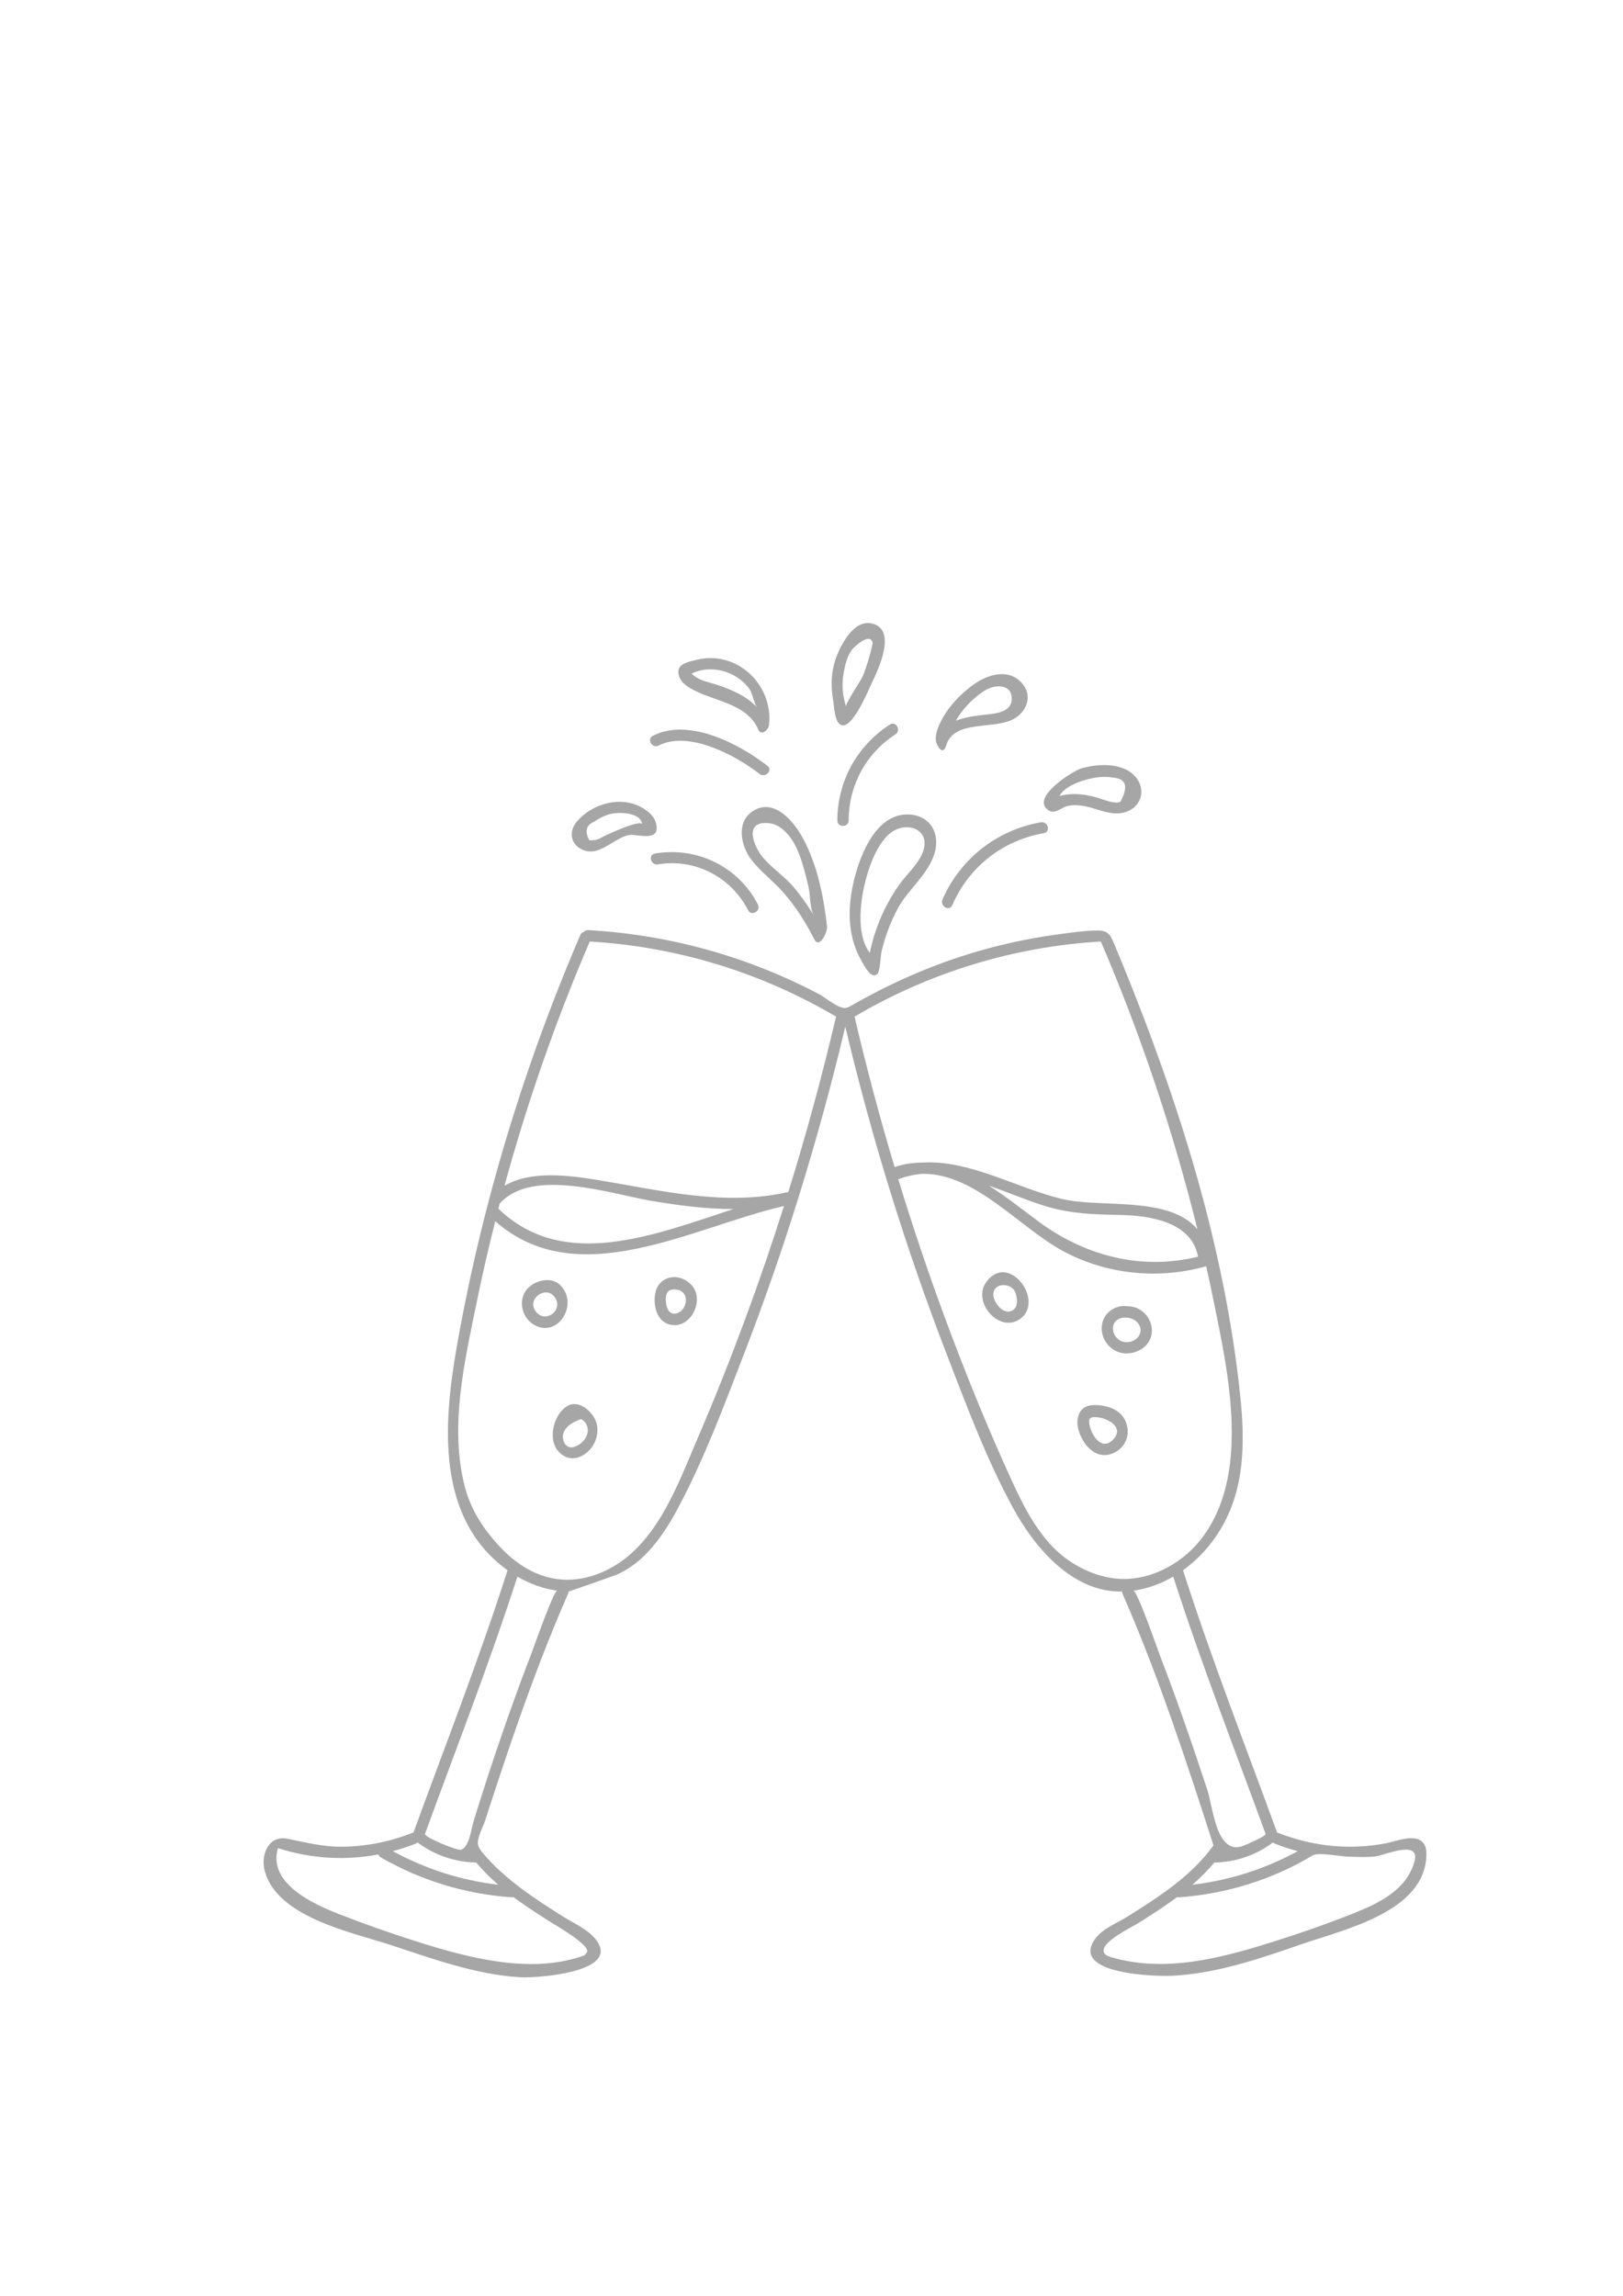 <svg xmlns="http://www.w3.org/2000/svg" xmlns:xlink="http://www.w3.org/1999/xlink" width="793" zoomAndPan="magnify" viewBox="0 0 595.5 842.25" height="1122" preserveAspectRatio="xMidYMid meet" version="1.0"><defs><clipPath id="86ad6f8179"><path d="M 96.719 341.113 L 523.367 341.113 L 523.367 725.441 L 96.719 725.441 Z M 96.719 341.113 " clip-rule="nonzero"/></clipPath></defs><g clip-path="url(#86ad6f8179)"><path fill="#a6a6a6" d="M 518.988 682.918 C 516.133 693.289 506.133 698.137 496.902 701.828 C 487.098 705.754 477.023 709.246 466.957 712.422 C 447.934 718.426 427.242 723.883 407.504 717.969 C 406.438 717.648 405.215 717.129 404.969 716.043 C 404.125 712.262 415.16 707.113 417.766 705.465 C 422.086 702.727 426.414 699.98 430.555 696.973 C 431 696.648 431.434 696.312 431.871 695.984 C 432.094 696.051 432.336 696.086 432.613 696.066 C 449.906 694.82 466.816 689.621 481.668 680.652 C 483.715 679.418 492.141 681.125 494.73 681.152 C 498.004 681.184 501.473 681.457 504.734 681.043 C 507.957 680.629 521.262 674.66 518.988 682.918 Z M 445.555 683.312 C 453.426 683.121 460.793 680.652 467.102 675.922 C 467.301 676.117 467.547 676.281 467.848 676.402 C 470.582 677.48 473.355 678.379 476.152 679.125 C 464.082 685.703 451.109 689.848 437.496 691.449 C 440.379 688.93 443.086 686.242 445.555 683.312 Z M 443.074 656.906 C 440.297 648.465 437.469 640.047 434.527 631.664 C 431.684 623.547 428.734 615.461 425.641 607.434 C 424.77 605.176 417.223 583.391 415.867 583.535 C 421.012 582.832 425.945 581.02 430.465 578.375 C 440.703 610.211 452.914 641.383 464.363 672.793 C 464.664 673.613 456.77 676.949 455.914 677.254 C 446.281 680.688 444.969 662.668 443.074 656.906 Z M 408.543 578.996 C 399.707 577.797 391.18 573 385.238 566.395 C 379.168 559.645 374.984 551.363 371.238 543.172 C 362.316 523.676 354.238 503.746 346.797 483.641 C 340.562 466.797 334.824 449.758 329.594 432.57 C 332.555 431.434 335.555 430.801 338.57 430.566 L 338.641 430.566 C 358.32 430.566 374.016 450.465 390.625 459.238 C 406.613 467.668 425.352 469.324 442.57 464.504 C 443.539 468.828 444.465 473.168 445.352 477.52 C 450.773 504.184 459.051 541.512 440.414 564.984 C 433.012 574.309 420.5 580.617 408.543 578.996 Z M 439.582 460.98 C 419.074 466.035 398.414 460.922 381.043 448.074 C 375.246 443.789 369.203 438.926 362.812 434.902 C 370.047 437.434 377.184 440.5 384.027 442.559 C 393.004 445.254 401.637 445.504 410.941 445.668 C 421.797 445.891 437.203 448.102 439.582 460.98 Z M 313.539 372.898 C 341.074 356.664 371.941 347.211 403.918 345.332 C 418.562 379.504 430.441 414.84 439.348 450.918 C 428.895 438.496 403.859 443.223 389.66 439.809 C 372.992 435.801 355.652 425.355 338.488 426.461 L 338.434 426.461 C 335.125 426.445 331.727 426.93 328.238 428.078 C 322.777 409.852 317.883 391.445 313.539 372.898 Z M 289.254 437.238 C 266.062 442.574 242.715 436.715 219.703 432.914 C 208.57 431.074 194.715 429.281 185.102 434.973 C 193.426 404.418 203.895 374.461 216.387 345.332 C 248.344 347.211 279.199 356.664 306.75 372.887 C 301.688 394.539 295.863 416 289.254 437.238 Z M 273.5 483.641 C 268.066 498.328 262.312 512.898 256.117 527.281 C 248.293 545.441 240.367 568.625 220.598 576.895 C 206.566 582.77 193.941 578.375 183.941 567.977 C 177.797 561.594 172.859 554.191 170.594 545.551 C 164.801 523.426 170.469 499.383 174.949 477.52 C 176.984 467.613 179.223 457.746 181.715 447.961 C 211.973 474.645 253.848 450.172 287.637 442.395 C 283.266 456.254 278.551 470.004 273.5 483.641 Z M 194.91 606.77 C 191.793 614.832 188.828 622.953 185.961 631.109 C 183.18 639.031 180.32 647.5 177.684 655.691 C 176.316 659.938 174.98 664.195 173.68 668.461 C 173.211 669.992 172.711 673.367 171.633 675.824 C 171.047 677.164 170.289 678.227 169.27 678.578 C 167.762 679.098 155.527 673.898 155.934 672.793 C 167.383 641.383 179.59 610.207 189.844 578.383 C 194.355 581.02 199.277 582.832 204.434 583.539 C 203.191 583.379 195.75 604.605 194.91 606.77 Z M 182.801 691.449 C 169.188 689.848 156.211 685.703 144.145 679.125 C 146.941 678.379 149.715 677.48 152.449 676.402 C 152.75 676.281 152.996 676.117 153.195 675.922 C 159.5 680.652 166.867 683.121 174.742 683.312 C 177.211 686.242 179.918 688.93 182.801 691.449 Z M 188.422 695.984 C 188.863 696.312 189.293 696.648 189.742 696.973 C 193.883 699.98 198.211 702.727 202.531 705.465 C 203.996 706.391 217.812 714.273 215.145 716.52 C 214.863 716.758 214.684 717.02 214.574 717.285 C 195.238 724.473 172.207 718.379 153.34 712.422 C 143.652 709.367 134.012 705.969 124.551 702.277 C 115.035 698.562 98.145 690.992 101.98 677.988 C 102.074 678.035 102.168 678.082 102.273 678.113 C 114.289 681.906 126.75 682.633 138.855 680.328 C 138.988 680.75 139.273 681.145 139.77 681.43 C 154.539 689.938 170.68 694.844 187.68 696.066 C 187.961 696.086 188.203 696.051 188.422 695.984 Z M 183.359 441.48 C 195.254 428.09 224.559 438.07 239.121 440.512 C 249.066 442.184 259.09 443.5 269.062 443.512 C 239.758 453.117 206.719 466.383 182.859 443.359 C 183.027 442.738 183.191 442.102 183.359 441.48 Z M 522.754 676.926 C 522.633 676.68 522.496 676.457 522.344 676.254 C 519.5 672.391 512.02 675.574 508.496 676.242 C 504.113 677.07 499.652 677.496 495.195 677.488 C 486.215 677.473 477.297 675.688 468.949 672.402 C 468.824 672.355 468.707 672.328 468.59 672.301 C 456.926 640.281 444.449 608.516 434.066 576.047 C 439.516 572.137 444.203 567.008 447.703 561.234 C 456.898 546.051 456.82 528.605 455.012 511.562 C 449.223 456.945 432.465 403.953 411.746 353.297 C 410.797 350.977 409.84 348.664 408.871 346.355 C 407.227 342.434 406.336 341.207 402.211 341.285 C 397.652 341.371 393.012 342.062 388.5 342.668 C 379.688 343.852 370.953 345.605 362.367 347.914 C 344.793 352.648 328.176 359.789 312.414 368.824 C 311.723 369.219 311.012 369.621 310.219 369.719 C 307.688 370.027 302.914 365.926 300.66 364.734 C 296.824 362.703 292.926 360.793 288.969 359.008 C 281.309 355.555 273.438 352.574 265.41 350.086 C 249.32 345.094 232.613 342.078 215.789 341.145 C 215.043 341.102 214.488 341.406 214.172 341.875 C 213.66 341.961 213.203 342.277 212.926 342.941 C 199.43 374.379 188.199 406.77 179.5 439.824 C 178.766 442.574 178.047 445.336 177.371 448.102 C 173.555 463.344 170.277 478.723 167.566 494.199 C 162.66 522.199 159.891 557.133 186.23 576.043 C 175.848 608.512 163.367 640.281 151.707 672.301 C 151.59 672.328 151.469 672.355 151.344 672.402 C 143 675.691 134.082 677.473 125.105 677.488 C 118.148 677.5 112.066 675.879 105.355 674.555 C 98.668 673.234 95.711 680.27 97.02 685.863 C 101.086 703.242 128.801 708.809 142.996 713.445 C 158.648 718.559 174.469 724.449 191.062 725.414 C 196.281 725.719 228.664 723.766 218.414 711.297 C 215.387 707.617 210.426 705.551 206.488 703.059 C 195.949 696.395 185.457 689.582 177.309 680.004 C 176.539 679.094 175.77 678.137 175.445 676.992 C 174.781 674.641 177.238 670.223 177.961 667.988 C 179.238 664.043 180.523 660.098 181.82 656.156 C 184.504 648.02 187.238 639.895 190.078 631.809 C 195.664 615.898 201.66 600.121 208.422 584.672 C 208.539 584.398 208.594 584.129 208.613 583.871 C 208.613 583.883 225.113 578.191 226.66 577.5 C 236.441 573.121 243.336 563.285 248.289 554.117 C 258.094 535.973 265.492 516.086 272.906 496.895 C 279.973 478.613 286.434 460.109 292.297 441.426 C 292.379 441.176 292.461 440.93 292.531 440.68 C 292.848 439.699 293.152 438.746 293.445 437.75 C 293.473 437.68 293.5 437.613 293.5 437.543 C 299.738 417.422 305.281 397.082 310.148 376.574 C 319.84 417.461 332.277 457.688 347.395 496.895 C 354.742 515.883 361.863 535.059 371.594 552.996 C 379.531 567.629 393.363 584.188 411.688 583.867 C 411.703 584.129 411.754 584.395 411.875 584.672 C 425.012 614.688 435.207 645.824 445.234 676.98 C 437.156 688.305 425.418 695.715 413.809 703.059 C 409.945 705.504 404.602 707.473 401.855 711.25 C 392.336 724.359 424.176 725.164 430.23 724.844 C 446.629 723.98 462.395 718.523 477.777 713.188 C 493.145 707.855 523.109 701.363 523.363 680.371 C 523.379 679.191 523.285 677.977 522.754 676.926 " fill-opacity="1" fill-rule="nonzero"/></g><path fill="#a6a6a6" d="M 338.223 313.41 C 336.383 317.453 332.656 320.688 330.07 324.309 C 327.688 327.648 325.625 331.211 323.91 334.934 C 321.738 339.648 320.188 344.504 319.121 349.504 C 313.777 342.293 315.793 329.078 318.016 321.375 C 319.484 316.289 321.711 310.559 325.445 306.641 C 331.504 300.285 342.641 303.695 338.223 313.41 Z M 314.016 320.27 C 312.07 327.062 311.047 334.711 312.316 341.898 C 312.984 345.656 314.254 349.297 316.18 352.598 C 317.348 354.605 319.742 359.375 321.934 357.215 C 322.965 356.199 323.07 350.543 323.461 348.949 C 324.812 343.398 326.758 338.051 329.504 333.035 C 333.484 325.758 341.582 319.891 343.258 311.492 C 343.871 308.391 343.375 304.973 341.426 302.488 C 339.766 300.371 337.168 299.082 334.492 298.789 C 322.715 297.488 316.664 311.031 314.016 320.27 " fill-opacity="1" fill-rule="nonzero"/><path fill="#a6a6a6" d="M 281.969 301.902 C 283.707 302.059 285.23 302.707 286.566 303.688 C 290.953 306.902 293.148 312.43 294.637 317.469 C 295.402 320.066 296.066 322.73 296.676 325.367 C 297.316 328.145 297.133 333.344 298.574 335.703 C 296.355 332.066 293.91 328.582 291.141 325.309 C 287.855 321.426 283.434 318.566 280.086 314.695 C 276.781 310.867 272.434 301.031 281.969 301.902 Z M 276.594 297.25 C 269.957 301.164 271.707 310.105 275.621 315.23 C 279.039 319.715 283.773 323.145 287.48 327.406 C 292 332.598 295.66 338.355 298.754 344.496 C 300.629 348.227 303.68 341.879 303.449 339.809 C 302.25 329.039 299.934 317.508 294.836 307.855 C 291.645 301.812 284.445 292.621 276.594 297.25 " fill-opacity="1" fill-rule="nonzero"/><path fill="#a6a6a6" d="M 357.492 256.105 C 359.008 254.793 360.637 253.512 362.461 252.629 C 365.562 251.121 370.645 251.078 371.168 255.363 C 371.895 261.34 365.207 261.688 361.25 262.121 C 357.703 262.512 353.926 263.016 350.691 264.344 C 352.496 261.273 354.742 258.484 357.492 256.105 Z M 347.117 273.508 C 349.988 263.613 364.965 267.836 372.211 263.508 C 377.004 260.641 378.914 254.895 374.898 250.445 C 369.949 244.957 362.344 247.336 357.168 251.066 C 352.801 254.215 348.5 258.559 345.836 263.414 C 344.562 265.734 342.992 269.027 343.402 271.773 C 343.68 273.641 346.027 277.266 347.117 273.508 " fill-opacity="1" fill-rule="nonzero"/><path fill="#a6a6a6" d="M 269.297 247.695 C 271.477 248.895 273.398 250.559 274.879 252.559 C 276.254 254.41 276.586 258.102 277.926 259.547 C 275.906 257.375 273.445 255.633 270.68 254.227 C 268.309 253.012 265.812 252.035 263.273 251.191 C 260.09 250.137 256.207 249.605 253.805 247.031 C 258.539 244.562 264.727 245.172 269.297 247.695 Z M 249.172 248.031 C 249.789 249.871 251.395 251.242 253.066 252.258 C 261.258 257.223 273.898 257.621 278.188 267.473 C 279.367 270.18 281.977 267.625 282.168 265.84 C 283.766 250.961 270.152 238.156 255.316 242.023 C 252.332 242.801 247.879 243.461 249.094 247.785 C 249.117 247.867 249.141 247.949 249.172 248.031 " fill-opacity="1" fill-rule="nonzero"/><path fill="#a6a6a6" d="M 307.23 300.906 C 307.215 303.574 311.367 303.574 311.379 300.906 C 311.434 287.984 317.715 276.363 328.566 269.305 C 330.793 267.855 328.719 264.266 326.469 265.727 C 314.402 273.578 307.293 286.5 307.23 300.906 " fill-opacity="1" fill-rule="nonzero"/><path fill="#a6a6a6" d="M 345.816 329.906 C 344.762 332.332 348.336 334.441 349.398 332 C 355.527 317.922 367.848 308.215 382.992 305.582 C 385.617 305.125 384.504 301.129 381.891 301.582 C 365.824 304.379 352.324 314.961 345.816 329.906 " fill-opacity="1" fill-rule="nonzero"/><path fill="#a6a6a6" d="M 241.645 273.43 C 252.738 267.73 270.09 277.117 278.676 283.832 C 280.754 285.457 283.711 282.543 281.609 280.898 C 271.234 272.785 252.695 263.098 239.551 269.848 C 237.176 271.07 239.273 274.648 241.645 273.43 " fill-opacity="1" fill-rule="nonzero"/><path fill="#a6a6a6" d="M 240.297 313.039 C 237.668 313.48 238.785 317.477 241.398 317.035 C 254.977 314.734 268.273 321.688 274.5 333.855 C 275.715 336.234 279.297 334.137 278.082 331.766 C 270.945 317.812 255.668 310.434 240.297 313.039 " fill-opacity="1" fill-rule="nonzero"/><path fill="#a6a6a6" d="M 309.539 246.766 C 310.059 243.922 310.773 240.812 312.477 238.414 C 313.371 237.148 319 231.988 320.105 235.43 C 320.219 235.789 320.141 236.18 320.059 236.551 C 319.191 240.43 318.066 244.273 316.555 247.957 C 315.871 249.621 310.078 258.039 310.441 259.152 C 309.133 255.164 308.77 250.965 309.539 246.766 Z M 308.41 265.785 C 309.145 266.195 309.941 266.055 310.762 265.535 C 314.578 263.102 318.934 252.395 319.973 250.254 C 322.449 245.129 329.426 230.207 319.402 228.543 C 312.922 227.465 308.09 237.168 306.5 241.977 C 304.91 246.801 304.82 251.949 305.703 256.918 C 306.098 259.129 306.16 264.512 308.41 265.785 " fill-opacity="1" fill-rule="nonzero"/><path fill="#a6a6a6" d="M 404.082 284.957 C 405.59 284.859 407.098 284.945 408.605 285.207 C 413.238 285.621 414.055 288.566 411.094 294.051 C 409.129 295.047 405.035 293.305 403.156 292.711 C 398.078 291.133 393.352 290.719 388.73 291.938 C 391.137 287.348 400.43 285.109 404.082 284.957 Z M 385.195 297.457 C 385.277 297.5 385.359 297.539 385.441 297.57 C 387.34 298.301 389.711 296.098 391.57 295.633 C 395.316 294.695 399.43 295.895 402.988 297.023 C 406.531 298.141 410.195 299.027 413.777 297.531 C 418.797 295.445 420.305 289.766 417.043 285.414 C 412.617 279.516 403.02 279.977 396.734 281.82 C 393.562 282.75 377.105 293.098 385.195 297.457 " fill-opacity="1" fill-rule="nonzero"/><path fill="#a6a6a6" d="M 217.965 301.383 C 219.66 300.215 221.523 299.23 223.508 298.652 C 226.828 297.688 235.219 297.812 235.641 302.41 C 235.434 300.156 221.789 306.504 220.969 307.027 C 219.578 307.926 217.992 308.305 216.219 308.168 C 214.469 304.91 215.051 302.648 217.965 301.383 Z M 213.816 311.691 C 218.359 313.66 222.254 310.375 226.023 308.301 C 227.793 307.328 229.641 306.191 231.734 306.203 C 234.809 306.223 242.559 308.688 240.656 301.766 C 239.688 298.238 235.379 295.711 232.129 294.75 C 224.898 292.605 216.398 295.691 211.625 301.359 C 208.57 304.984 209.305 309.73 213.816 311.691 " fill-opacity="1" fill-rule="nonzero"/><path fill="#a6a6a6" d="M 371.68 480.578 C 368.668 482.473 365.723 479.082 364.75 476.473 C 364.316 475.305 364.301 473.91 365.02 472.891 C 366.734 470.465 371.277 471.203 372.418 473.812 C 373.238 475.684 373.75 479.27 371.68 480.578 Z M 363.879 468.16 C 363.066 468.785 362.289 469.637 361.582 470.75 C 356.973 477.957 366.676 489.121 374.215 483.867 C 382.84 477.859 372.102 461.816 363.879 468.16 " fill-opacity="1" fill-rule="nonzero"/><path fill="#a6a6a6" d="M 413.191 492.352 C 410.398 492.238 408.199 489.809 408.395 486.984 C 408.715 482.297 415.695 482.387 417.781 485.691 C 419.969 489.156 416.781 492.496 413.191 492.352 Z M 413.961 479.203 C 409.922 478.527 405.641 480.82 404.52 485.07 C 403.152 490.223 406.793 495.641 412.02 496.383 C 416.766 497.055 422.016 494.082 422.598 489.051 C 423.18 484 419.062 479.199 413.961 479.203 " fill-opacity="1" fill-rule="nonzero"/><path fill="#a6a6a6" d="M 408.484 528.023 C 404.02 532.82 399.828 525.719 399.617 521.551 C 399.602 521.23 399.602 520.895 399.746 520.605 C 400.977 518.105 414.062 522.031 408.484 528.023 Z M 402.684 515.449 C 399.957 515.285 397.43 515.711 396.062 518.398 C 395.066 520.359 395.141 522.727 395.789 524.824 C 397.34 529.832 401.648 535.258 407.543 533.422 C 411.902 532.066 414.496 527.871 413.613 523.367 C 412.562 517.98 407.707 515.746 402.684 515.449 " fill-opacity="1" fill-rule="nonzero"/><path fill="#a6a6a6" d="M 203.996 480.414 C 202.75 482.793 199.312 483.984 197.023 481.602 C 192.309 476.684 200.98 470.578 203.992 476.613 C 204.672 477.977 204.566 479.32 203.996 480.414 Z M 207.434 481.746 C 208.875 478.391 208.559 474.16 205.258 471.156 C 201.879 468.086 195.793 469.848 193.207 473.102 C 190.121 476.988 191.406 483.035 195.504 485.699 C 200.637 489.043 205.543 486.145 207.434 481.746 " fill-opacity="1" fill-rule="nonzero"/><path fill="#a6a6a6" d="M 244.645 474.559 C 244.848 474.062 245.164 473.637 245.652 473.375 C 246.34 473 247.164 472.953 247.949 473.023 C 253.895 473.543 251.973 482.098 247.207 481.875 C 245.16 481.777 244.477 479.301 244.352 477.582 C 244.285 476.684 244.262 475.492 244.645 474.559 Z M 245.309 485.766 C 253.176 488.277 259.008 476.785 253.59 471.234 C 251.727 469.32 248.953 468.105 246.266 468.547 C 243.387 469.02 241.246 471.051 240.555 473.844 C 239.516 478.027 240.609 484.262 245.309 485.766 " fill-opacity="1" fill-rule="nonzero"/><path fill="#a6a6a6" d="M 210.559 530.82 C 207.484 531.672 205.902 528.203 206.758 525.664 C 207.688 522.918 210.641 521.457 213.246 520.594 C 214.34 521.191 215.211 522.195 215.547 523.605 C 216.309 526.762 213.523 529.996 210.559 530.82 Z M 206.426 517.141 C 203.016 520.562 201.656 527.125 203.945 531.117 C 205.684 534.141 209.125 535.809 212.5 534.516 C 217.113 532.742 219.875 527.758 219.066 522.898 C 218.352 518.609 212.922 513.266 208.379 515.672 C 207.672 516.047 207.016 516.547 206.426 517.141 " fill-opacity="1" fill-rule="nonzero"/></svg>